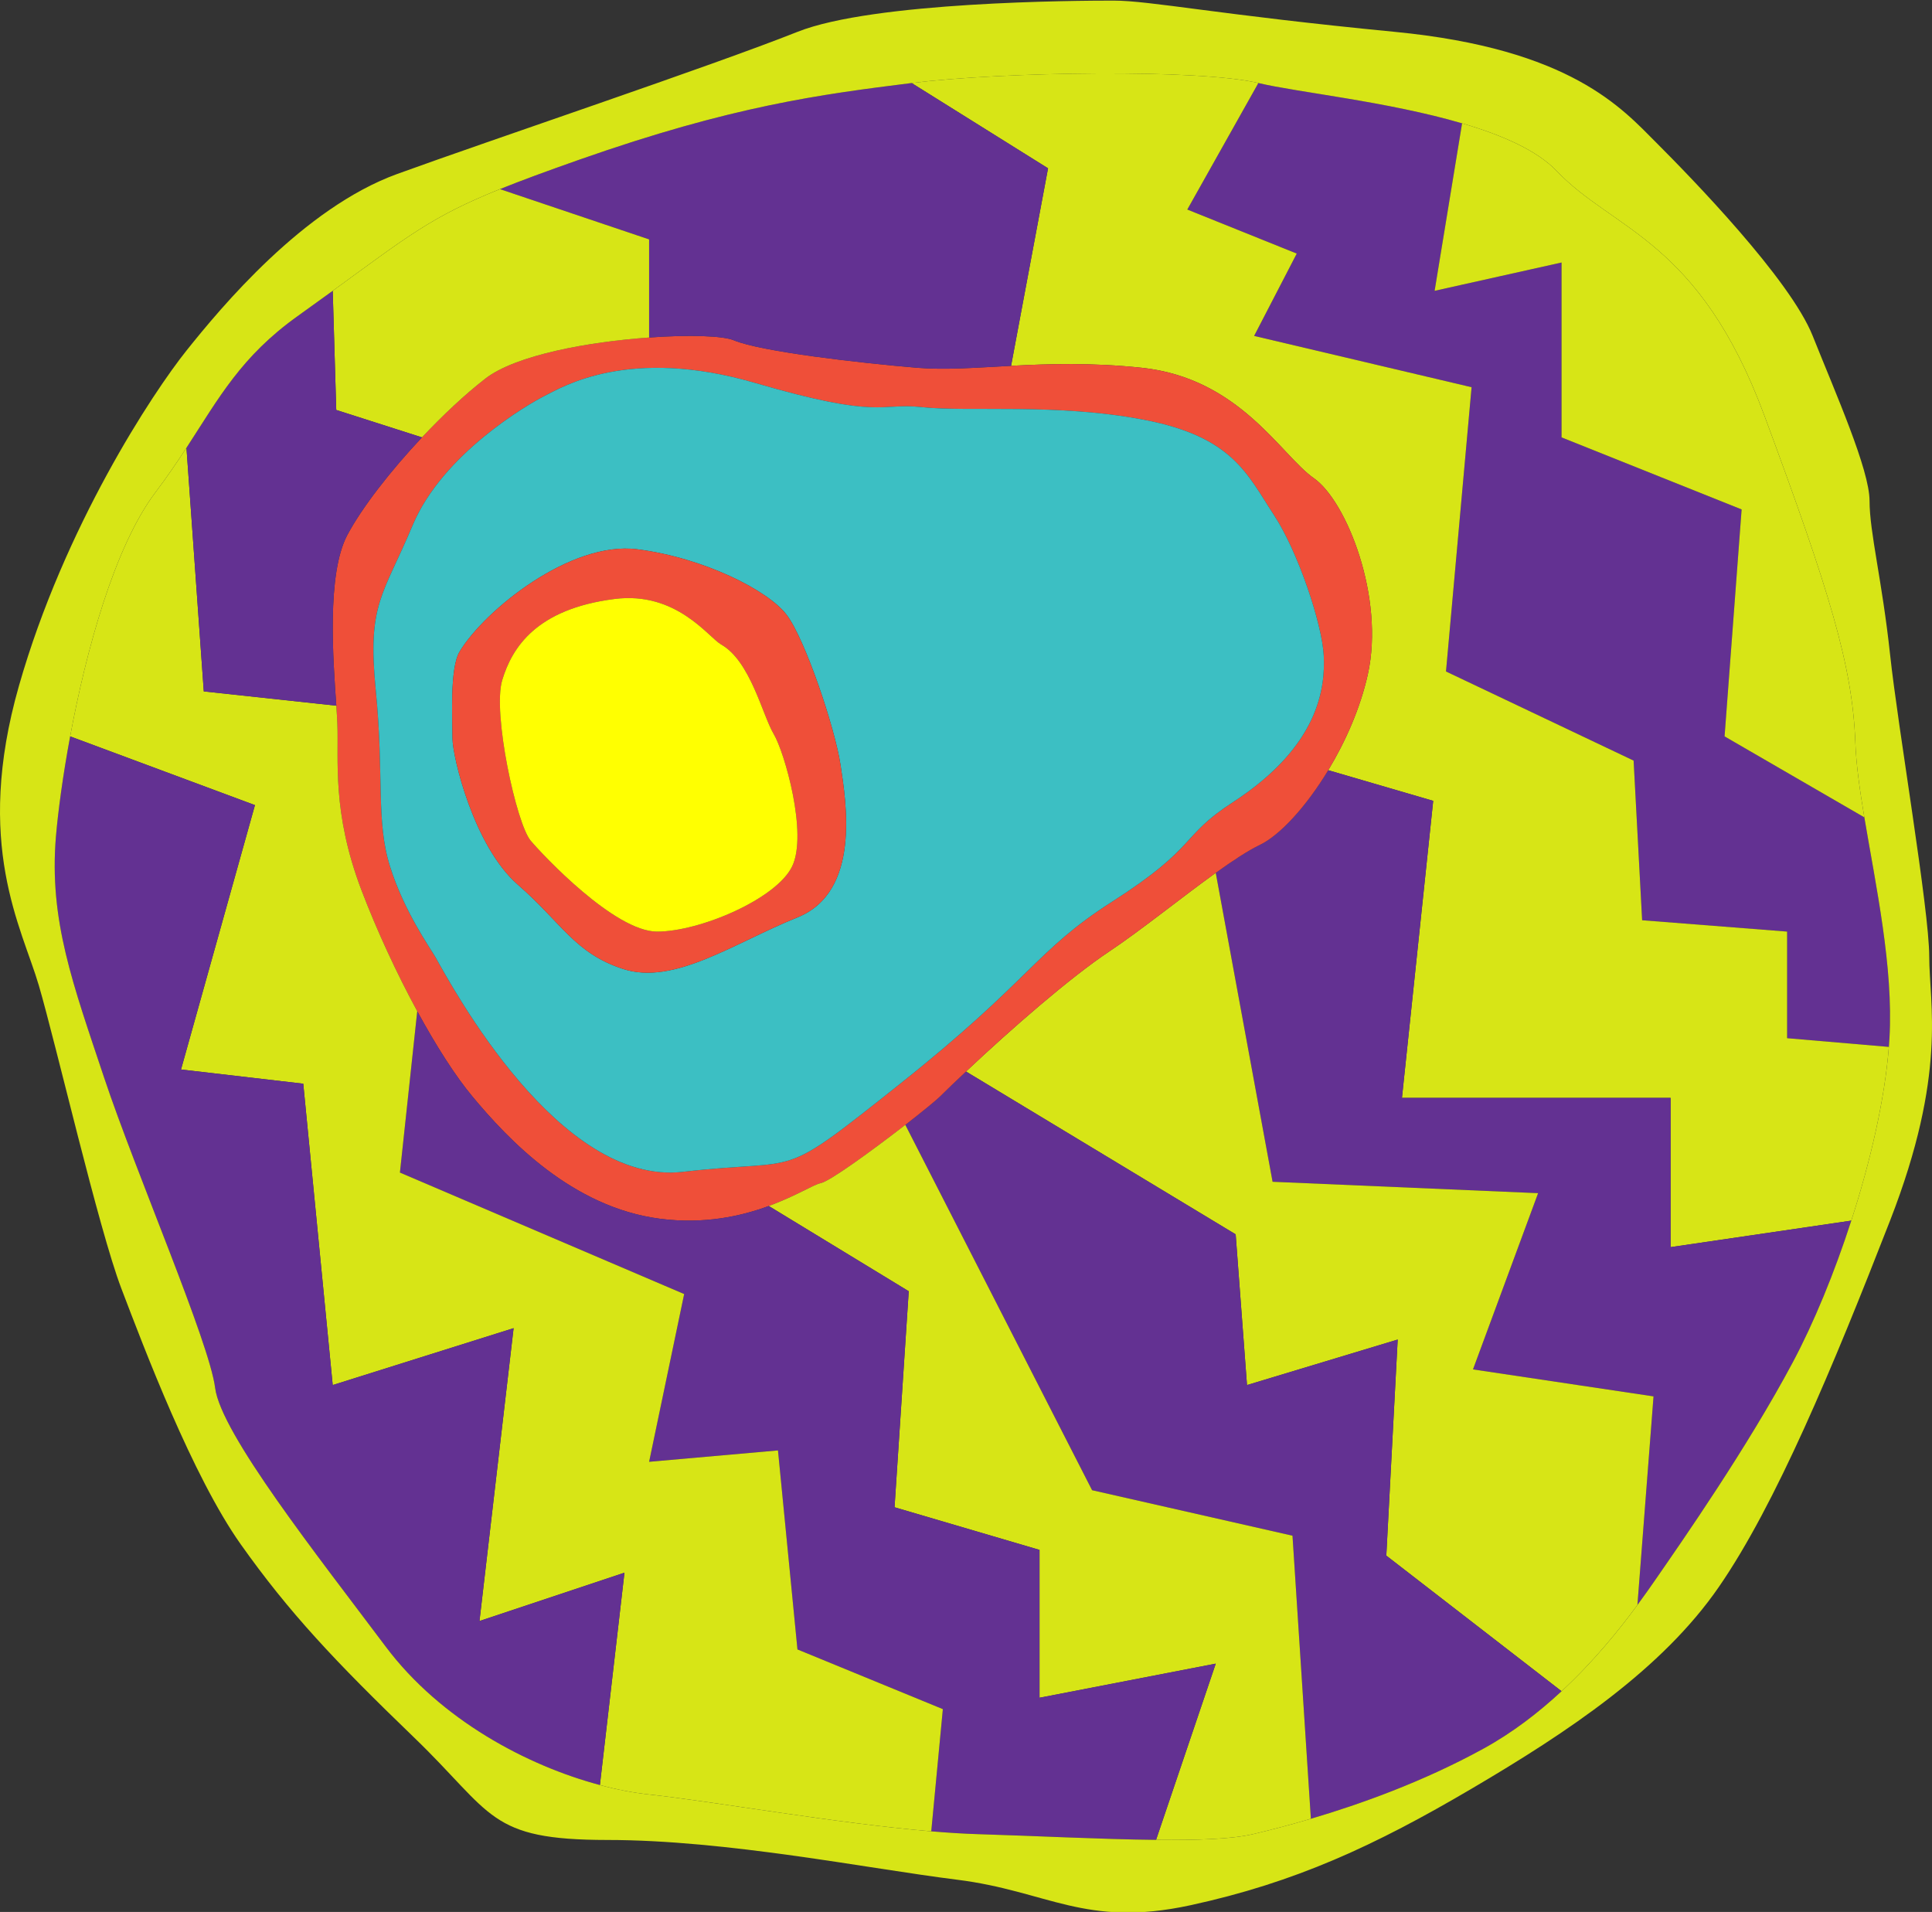 <?xml version="1.0" encoding="utf-8"?>
<!-- Generator: Adobe Illustrator 15.0.0, SVG Export Plug-In . SVG Version: 6.00 Build 0)  -->
<!DOCTYPE svg PUBLIC "-//W3C//DTD SVG 1.1//EN" "http://www.w3.org/Graphics/SVG/1.1/DTD/svg11.dtd">
<svg version="1.1" id="Layer_1" xmlns="http://www.w3.org/2000/svg" xmlns:xlink="http://www.w3.org/1999/xlink" x="0px" y="0px"
	 width="453.096px" height="448.371px" viewBox="0 0 453.096 448.371" enable-background="new 0 0 453.096 448.371"
	 xml:space="preserve">
<rect x="0" y="0" width="453.096" height="448.371" fill="#333333" stroke="none"/>
<path fill="#D7E516" d="M198.435,21.375"/>
<path fill="#EF4F39" d="M182.51,24.127"/>
<path fill="#633192" d="M437.229,191.68c2.69,16.08,6.84,35.13,5.89,51.79c-0.039,0.67-0.079,1.351-0.14,2.039l-23.86-2.039v-25
	l-34-2.66l-2-37.44l-44-20.9l6-66.66l-50.999-12.03l9.999-19.311l-25.669-10.33l16.67-29.67c9.109,2.17,30.359,4.34,47.771,9.45
	v0.01l-6.44,39.27l29.771-6.64v41.01l42.229,16.9l-4,53.22L437.229,191.68z"/>
<path fill="#D7E516" d="M419.118,243.468l23.86,2.041c-0.96,12.279-4.32,26.859-8.81,40.74l-42.381,6.219v-35h-63l7.329-69.659
	l-24.619-7.19c4.061-6.71,7.54-14.59,9.29-22.48c4-18-5-40.67-12.671-46c-7.67-5.33-17.328-23.44-40.328-25.89
	c-11.82-1.25-21.88-0.92-30.67-0.46l8.67-46.32l-32-20c21.33-2.66,67.33-3.33,81.33,0l-16.67,29.67l25.669,10.33l-9.999,19.31
	l50.999,12.03l-6,66.66l44,20.9l2,37.44l34,2.66V243.468L419.118,243.468z"/>
<path fill="#D7E516" d="M437.229,191.68l-32.78-18.99l4-53.22l-42.229-16.9V61.56l-29.771,6.64l6.44-39.27v-0.01
	c9.34,2.74,17.58,6.33,22.229,11.22c13.33,14,33.33,16,48.671,57.33c15.329,41.34,20.659,58.67,21.329,76.67
	C435.31,179.28,436.149,185.25,437.229,191.68z"/>
<path fill="#633192" d="M391.789,292.468l42.381-6.219c-3.98,12.319-8.852,24.09-13.722,33.219c-10.659,20-26,42-32,50.671
	c-1.17,1.7-2.659,3.829-4.438,6.25l3.779-48.921l-42.341-6.329l15.271-41.329l-62.271-2.671l-13.329-72.45
	c3.961-2.84,7.54-5.21,10.33-6.55c4.689-2.25,10.84-8.91,16.051-17.52l24.618,7.19l-7.329,69.659h63V292.468L391.789,292.468z"/>
<path fill="#D7E516" d="M387.789,327.468l-3.779,48.921c-4.26,5.79-10.24,13.229-17.79,20.221l-41.102-31.8l2.671-50.671
	l-35.341,10.671l-2.658-35.342l-63.24-38.188c10.6-9.989,24.46-22.069,33.569-28.14c7.381-4.92,16.949-12.66,25-18.45l13.329,72.45
	l62.271,2.671l-15.271,41.329L387.789,327.468z"/>
<path fill="#633192" d="M325.118,364.81l41.102,31.8c-5.37,4.99-11.521,9.75-18.431,13.529
	c-14.109,7.729-28.829,12.979-40.359,16.38l-4.312-66.38l-46.999-10.671l-43.8-85.68c3.931-3.06,7.15-5.68,8.131-6.649
	c1.84-1.819,3.899-3.8,6.1-5.859l63.24,38.188l2.659,35.342l35.34-10.671L325.118,364.81z"/>
<path fill="#EF4F39" d="M212.32,263.791c-7.529,5.83-17.68,13.25-19.869,13.68c-1.65,0.33-5.83,3.029-12.15,5.351h-0.01
	c-6.431,2.37-15.08,4.33-25.5,2.99c-20.67-2.671-35.67-18.671-44-28.671c-4-4.801-8.53-11.891-12.94-20
	c-4.78-8.801-9.42-18.79-13.06-28.33c-7-18.34-5.34-30.67-5.67-39c-0.04-1.15-0.141-2.61-0.25-4.32
	c-0.74-10.71-2.301-30.82,2.58-40.021c3.42-6.42,10.1-15.03,17.51-22.9c4.87-5.18,10.06-10.05,14.83-13.76
	c7.189-5.6,24.439-8.68,38.47-9.66c9.38-0.68,17.32-0.41,19.86,0.66c6.33,2.66,29.67,5.33,43,6.44c6.479,0.54,13.67-0.02,22-0.46
	c8.79-0.46,18.85-0.79,30.67,0.46c23,2.45,32.658,20.56,40.328,25.89c7.671,5.33,16.671,28,12.671,46
	c-1.75,7.89-5.229,15.77-9.289,22.48c-5.211,8.61-11.36,15.27-16.051,17.52c-2.79,1.34-6.369,3.71-10.33,6.55
	c-8.051,5.79-17.619,13.53-25,18.45c-9.109,6.07-22.971,18.15-33.569,28.14c-2.2,2.06-4.26,4.04-6.1,5.859
	C219.47,258.11,216.25,260.73,212.32,263.791z M289.119,188.14c20.381-13.23,21.67-27,21.329-34.33
	c-0.33-7.34-5.989-24.34-11.659-33c-6.341-9.67-9.67-18.34-30.341-22.34c-20.659-4-41.119-1.79-52.329-3c-9.95-1.07-9.33,3-39-5.66
	c-29.671-8.67-45.33,1-49.33,3s-24,13.66-31,30.33c-7,16.67-10.67,18.33-8.67,38.67c2,20.33,0,30.66,3.329,41.33
	c3.341,10.67,9.431,19.14,10.671,21.33c3.97,7.02,29,53.669,58,50.34c29-3.342,21.67,2.658,51-20.671
	c30.899-24.58,31.64-31.14,49.67-42.669C281.119,198.47,276.58,196.28,289.119,188.14z"/>
<path fill="#3CBFC3" d="M310.448,153.81c0.341,7.33-0.948,21.1-21.329,34.33c-12.539,8.14-8,10.33-28.329,23.33
	c-18.03,11.53-18.771,18.09-49.67,42.669c-29.33,23.329-22,17.329-51,20.671c-29,3.329-54.03-43.32-58-50.34
	c-1.24-2.19-7.33-10.66-10.67-21.33c-3.33-10.67-1.33-21-3.33-41.33c-2-20.34,1.67-22,8.67-38.67c7-16.67,27-28.33,31-30.33
	s19.66-11.67,49.33-3c29.67,8.66,29.05,4.59,39,5.66c11.21,1.21,31.67-1,52.33,3c20.67,4,24,12.67,30.341,22.34
	C304.46,129.47,310.118,146.47,310.448,153.81z M187.02,215.14c14.891-6,11.431-27,10.101-35.77s-8.33-29.56-12.67-35.23
	c-4.33-5.67-19.33-13.33-35-15.33c-15.66-2-35.801,14.29-41.66,24c-2.36,3.89-1.67,16-1.67,20.33s5,25.33,15.33,34.33
	c10.34,9,13.3,16.05,24.67,19.76C158.12,231.14,172.12,221.14,187.02,215.14z"/>
<path fill="#D7E516" d="M303.118,360.139l4.312,66.382c-5.36,1.59-10.04,2.77-13.64,3.617c-4.852,1.143-13.052,1.432-22.671,1.33
	l14-41.329l-41.33,8v-34.671l-34-10l3.33-50.658l-32.82-19.99c6.32-2.32,10.5-5.021,12.149-5.352c2.19-0.43,12.341-7.85,19.87-13.68
	l43.8,85.68L303.118,360.139z"/>
<path fill="#633192" d="M285.119,390.139l-14,41.329c-12.881-0.129-28.3-0.938-41.54-1.33c-3.471-0.1-7.23-0.34-11.181-0.67
	l2.721-28.658l-34.101-14l-4.57-46.671l-30.22,2.671l8.22-39.342L93.79,274.98l4.06-37.84c4.41,8.109,8.94,15.199,12.94,20
	c8.33,10,23.33,26,44,28.671c10.42,1.34,19.069-0.62,25.5-2.99h0.01l32.82,19.99l-3.33,50.659l34,10v34.67L285.119,390.139z"/>
<path fill="#633192" d="M245.79,39.47l-8.67,46.32c-8.33,0.44-15.521,1-22,0.46c-13.33-1.11-36.67-3.78-43-6.44
	c-2.54-1.07-10.48-1.34-19.86-0.66l-0.03-0.37V56.14l-34.99-11.79c4.95-2,10.91-4.19,18.551-6.88c36-12.66,56.66-15.33,78-18
	L245.79,39.47z"/>
<path fill="#D7E516" d="M221.12,400.81l-2.721,28.658c-22.359-1.889-50.68-6.959-66.27-8.658c-3.53-0.381-7.39-1.109-11.44-2.2
	l5.761-49.8l-34,11.329l8-68.671L78.03,324.81l-6.909-70.671l-28.67-3.329l17.34-62l-43.34-16.12c3.72-19.95,10.329-44.39,20-57.22
	c2.779-3.68,5.119-7.15,7.279-10.46l4.061,57.13l31.069,3.35h0.011c0.109,1.71,0.21,3.17,0.25,4.32c0.33,8.33-1.33,20.66,5.67,39
	c3.64,9.54,8.279,19.529,13.06,28.33l-4.06,37.84l66.66,28.489l-8.221,39.341l30.221-2.671l4.569,46.671L221.12,400.81z"/>
<path fill="#EF4F39" d="M197.12,179.37c1.33,8.77,4.79,29.77-10.101,35.77c-14.899,6-28.899,16-40.899,12.09
	c-11.37-3.71-14.33-10.76-24.67-19.76c-10.33-9-15.33-30-15.33-34.33s-0.69-16.44,1.67-20.33c5.859-9.71,26-26,41.66-24
	c15.67,2,30.67,9.66,35,15.33C188.79,149.81,195.79,170.6,197.12,179.37z M185.79,203.14c3.66-7.67-1.801-26.75-4.34-31
	c-2.66-4.47-5.44-17.09-12.33-21c-2.98-1.69-10.45-12.52-25-10.67c-18.33,2.34-24,11.34-26.33,19c-2.34,7.67,3.31,33.69,6.66,37.67
	c2.8,3.32,19.67,21.33,29.67,21.33S182.12,210.81,185.79,203.14z"/>
<path fill="#FFFF01" d="M181.45,172.14c2.539,4.25,8,23.33,4.34,31c-3.67,7.67-21.67,15.33-31.67,15.33s-26.87-18.01-29.67-21.33
	c-3.351-3.98-9-30-6.66-37.67c2.33-7.66,8-16.66,26.33-19c14.55-1.85,22.02,8.98,25,10.67
	C176.01,155.05,178.79,167.669,181.45,172.14z"/>
<path fill="#D7E516" d="M152.229,78.78l0.03,0.37c-14.03,0.98-31.28,4.06-38.47,9.66c-4.771,3.71-9.96,8.58-14.83,13.76
	l-20.101-6.43L78.03,68.2c17.75-12.91,23.11-17.35,39.211-23.85l34.989,11.79L152.229,78.78L152.229,78.78z"/>
<path fill="#633192" d="M146.45,368.81l-5.761,49.8c-17-4.53-37.319-15.239-50.239-32.471c-16-21.329-38.66-50-40-60.671
	c-1.33-10.658-18.66-50.658-26-72.658c-7.33-22-12.99-36.99-11.33-56.67c0.489-5.72,1.59-14.09,3.33-23.45l43.34,16.12l-17.34,62
	l28.67,3.329l6.909,70.671l42.421-13.342l-8,68.671L146.45,368.81z"/>
<path fill="#633192" d="M78.86,96.14l20.101,6.43c-7.41,7.87-14.09,16.48-17.51,22.9c-4.881,9.2-3.32,29.311-2.58,40.021H78.86
	l-31.069-3.35l-4.061-57.13C51.37,93.26,56.56,83.59,69.79,74.14c3.029-2.17,5.76-4.14,8.239-5.94L78.86,96.14z"/>
<path fill="#D7E516" d="M434.17,286.25c4.488-13.879,7.85-28.459,8.81-40.74c0.062-0.688,0.101-1.369,0.14-2.039
	c0.95-16.66-3.198-35.709-5.89-51.79c-1.08-6.43-1.92-12.4-2.11-17.54c-0.67-18-6-35.33-21.328-76.67
	c-15.342-41.33-35.342-43.33-48.672-57.33c-4.648-4.89-12.89-8.48-22.229-11.22c-17.41-5.11-38.66-7.28-47.771-9.45
	c-14-3.33-60-2.66-81.33,0c-21.34,2.67-42,5.34-78,18c-7.641,2.69-13.601,4.88-18.55,6.88C101.14,50.85,95.78,55.29,78.03,68.2
	c-2.479,1.8-5.21,3.77-8.239,5.94c-13.23,9.45-18.42,19.12-26.061,30.87c-2.16,3.31-4.5,6.78-7.279,10.46
	c-9.671,12.83-16.28,37.271-20,57.22c-1.74,9.36-2.841,17.73-3.33,23.45c-1.66,19.68,4,34.67,11.33,56.67
	c7.34,22,24.67,62,26,72.658c1.34,10.671,24,39.342,40,60.671c12.92,17.229,33.239,27.94,50.239,32.471
	c4.051,1.091,7.91,1.819,11.44,2.2c15.59,1.699,43.91,6.77,66.27,8.658c3.95,0.33,7.71,0.57,11.181,0.67
	c13.239,0.393,28.66,1.201,41.54,1.33c9.62,0.102,17.819-0.188,22.671-1.33c3.6-0.85,8.278-2.027,13.64-3.617
	c11.53-3.4,26.25-8.65,40.36-16.382c6.908-3.779,13.06-8.539,18.43-13.529c7.55-6.989,13.53-14.431,17.79-20.221
	c1.78-2.421,3.27-4.55,4.438-6.25c6-8.671,21.342-30.671,32-50.671C425.319,310.339,430.189,298.57,434.17,286.25z M452.448,224.35
	c0,11.12,4.28,27.33-9.188,61.899c-13.471,34.562-26.812,66.562-40.142,85.891c-13.329,19.33-35.329,34-58,47.33
	c-22.67,13.342-41.329,22-65.999,27.342c-24.67,5.328-33.33-3.342-54.669-6c-21.33-2.672-54-9.313-82-9.32
	c-28-0.021-26.66-6.021-45.33-24.021s-29.33-29.33-40.67-45.33c-11.33-16-22.66-46-28-60c-5.33-14-15.33-57.329-19.33-71
	c-4-13.67-15.33-33-4.67-70.33c10.67-37.34,31.34-68.67,39.34-78.67s27.33-33.33,49.33-41.33s73.79-25.34,93.899-33.34
	c17.83-7.09,65.431-7.33,74.101-7.33c8.671,0,24.671,3.33,65.999,7.33c41.33,4,53.33,18,61.33,26s31.342,31.94,36.67,45.31
	c5.33,13.36,13.33,31.36,13.33,38.69c0,7.34,2.95,18.67,4.812,36C445.118,170.81,452.448,213.229,452.448,224.35z"/>
<path fill="#D7E516" d="M225.12,86.399"/>
<path fill="#D7E516" d="M198.435,21.515"/>
<path fill="#EF4F39" d="M191.077,83.622"/>
<path fill="#EF4F39" d="M182.51,24.267"/>
</svg>
